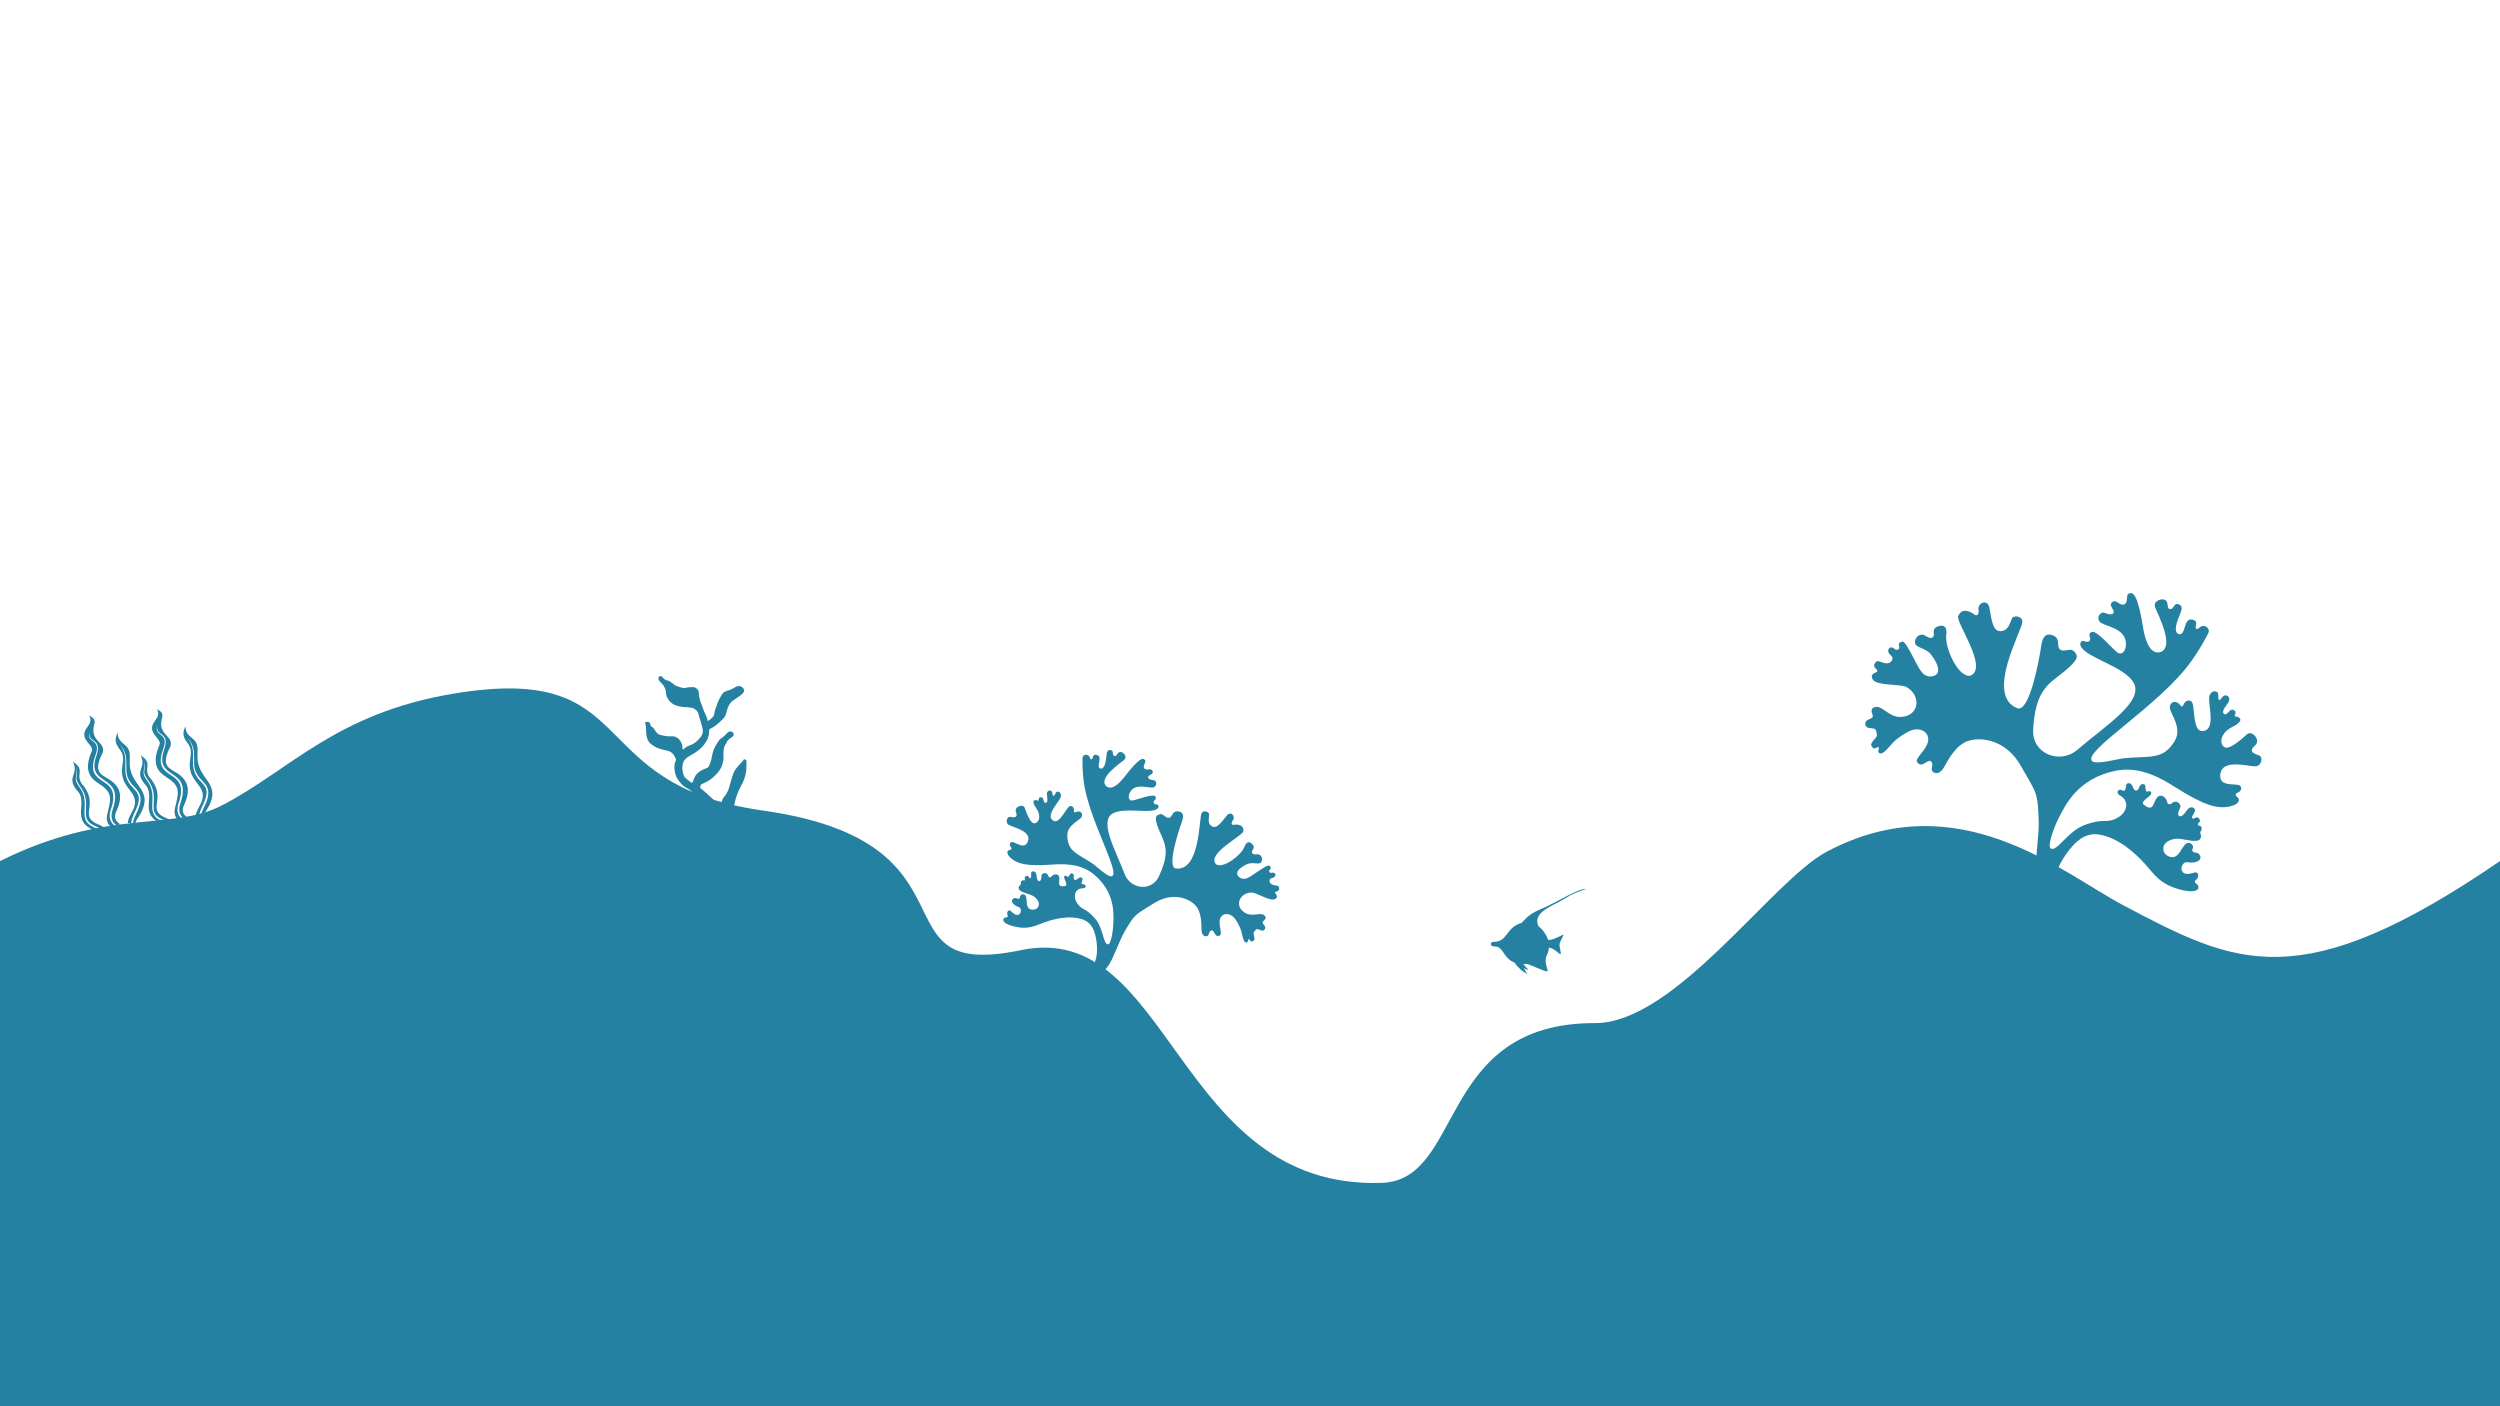 <?xml version="1.0" encoding="UTF-8"?><svg id="Background" xmlns="http://www.w3.org/2000/svg" viewBox="0 0 1920 1080"><defs><style>.cls-1{fill:#2481a2;}</style></defs><g id="Layer_3"><path class="cls-1" d="M0,661.3c82.56-40.93,131.73-22.96,169.68-42.38,52.96-27.11,87.61-71.19,179.23-86.3,145.53-24,96.14,69.99,236.94,89.87,173.6,24.51,82.5,131.45,198.13,107.23,115.63-24.22,118.47,184.19,277.28,178.72,63.4-2.18,42.1-123,163.77-122.7,61.42,.15,135.77-109.28,177.84-131.59,101.11-53.62,180.85,16.39,228.26,41.36,85.79,45.19,134.81,71.23,288.87-34.21v418.7H0v-418.7"/><path class="cls-1" d="M833.29,752.01s2.45,2.45,3.33,2.45c.88,0,9.97-5.94,15.04-13.46,3.21-4.76,8.37-19.21,11.72-25.01,8.57-14.87,8.39-13.12,22.73-22.21,14.34-9.09,26.93-3.85,32,1.57,4.6,4.91,4.61,13.99,4.61,18.36s2.28,5.83,4.26,5.25c2.08-.61,1.05-3.55,3.21-4.37,2.66-1.01,2.39,6,6.65,3.85,2.12-1.08-.83-6.96-.1-11.57,.92-5.79,7.35-6.48,11.43-1.67,1.57,1.85,4.44,7.06,5.24,10.26,.94,3.75,1.66,8.79,3.9,8.4,1.56-.28,.87-2.49,1.83-2.62,.61-.09,1.09,1.92,1.97,1.79,2.08-.31,2.65-.96,2.14-3.54-.48-2.45-1.05-2.97,.7-4.9,1.75-1.92,2.25-.74,4.77,0,2.61,.76,3.75-2.07,2.36-3.79-1.43-1.77-1.84-2.37-.88-3.34,1.77-1.52,2.9-3.06,.29-4.83-2.64-1.79-8.68,1.28-13.51-1.13-9.56-4.84-5.45-15.94,4.35-16.05,3.3-.04,13.4,6.44,17.25,5.3,2.56-.76,2.62-2.86,.99-4.43-.75-.72-.17-1.46,.53-1.61,2.41-.51,2.47-1.7,2.21-3.29-.47-1.98-4.35-.86-6.24-2.68-1.57-1.51-1.28-3.44,0-4.08,.77-.39,2.01-.47,2.74-1.17,1.28-1.23,.82-3.15-.99-3.32-.7-.07-1.87,.76-2.86-.35-1.28-1.69,1.69-2.04,.87-3.85-1.12-2.47-2.97-1.05-9.27,2.97-6.3,4.02-11.02,8.92-15.74,3.85-2.8-3.85,3.32-7.46,7.17-9.21s9.09,.76,10.49-1.28c1.75-2.55,.35-5.71-2.1-6.12-1.35-.22-3.77,.52-4.72-.99-1.4-2.21,3.81-3.58-.47-7.4-2.21-1.98-4.2-.81-5.48,2.57-2.46,6.49-16.52,17.2-21.86,13.35-7.26-8.39,20.71-21.7,21.04-25.38,.46-5.07-4.52-5.33-7.32-4.9-1.55,.24-2.5-.95-.7-3.41,2.22-3.03-1.54-7.55-4.69-3.7-3.97,4.86-7.58,10.55-11.42,8.28-3.85-2.27-2.1-6.65-2.1-8.98,.12-2.21-4.78-3.85-5.83-.93-2.11,2.9-.81,44.65-19.82,42.32-7.13-.88,2.42-29.82,4.69-35.94,2.27-6.12-.29-7.51-2.62-7.87-1.14-.18-3.15-.34-4.63,2.15-1.26,2.1-2.55,4.27-6.06,1.32-1.75-1.47-2.99-2.08-5.39-.58-1.4,.87-3.06,2.54,3.03,15.71,4.05,8.75,5.16,15.74-1.95,31.16-5.6,12.13-21.92,10.03-26.35-1.63-7.04-18.52-19.85-40.69-9.09-46.63,8.72-4.82,27.37,.23,33.55-3.15,2.21-1.21,1.97-3.42,.35-3.67-1.52-.23-2.16-.46-2.51-1.28-.83-1.94,3.21-2.74,1.11-5.07-1.89-2.1-13.87,2.68-17.2,3.21-3.33,.53-4.11-3.23-1.66-6.99,4.41-6.77,14.83-1.91,17.66-3.06,3.23-1.31,2.19-5.25,.17-5.51-1.35-.18-3.15-.26-4.2-1.57-1.14-2.28,3.73-2.61,3.41-4.72-.61-4.02-5.02-.38-6.65-2.97-1.49-2.36,3.1-5.32-.35-6.99-3.23-1.57-12.77,11.28-14.75,13.75-1.62,2.01-8.98,11.56-14.14,6.96-6.06-6.28,11.05-17.56,13.85-20.01,2.8-2.45-.41-5.83-2.45-6.12-2.63-.37-2.93,3.22-4.49,3.15-2.81-.3-.58-3.91-2.97-4.49-2.41-.58-3.32,.76-3.61,4.02-.37,4.21-1.22,10.38-4.43,10.08-1.95-.18-1.74-2.65-1.11-5.42,.81-3.61-.26-4.66-2.16-5.13-1.63-.41-2.68,.61-2.95,2.45-.14,.99-1.48,1.69-2.01-.06-.82-3.44-5.65-3.15-5.71,.12-.04,1.96-.32,7.98,.85,17.55,3.6,29.54,29.14,71.58,21.45,73.21-2.99,.64-11.53-7.62-13.99-9.32-11.43-7.93-19.79-9.04-20.05-21.91-.18-8.45,10.33-11.86,11.14-14.66,1.02-3.48-2.07-4.8-4.85-3.29-.83,.45-1.26-.14-1.17-1.19,.19-2.23-.92-3.81-2.9-3.55-2.74,.35-7.91,14.08-12.81,11.28-6.73-3.85,4.23-14.09,5.51-18.19,1.09-3.5-2.1-4.98-3.32-3.85-.71,.66-1.31,3.02-2.23,2.84-1.01-.09-.34-2.4-1.35-3.41-1.4-1.4-3.67-.31-3.66,1.89,.01,1.83,1.19,6.39-.63,6.9-2.51,.7-1.31-3.9-3.52-4.2-1.77-.24-2.16,.56-2.17,2.08,0,.52-.53,.57-.88,.41-1.79-.84-5.57-.64-.95,5.91,3.67,5.22,2.54,10.69-1.05,11.54-3.67,.88-6.82-9.22-7.98-12.12-1.17-2.92-8.16-.76-6.59,3.44,2,5.34-2.52,4-4.61,3.73-2.22-.29-4.02,4.61-.7,6.3,3.93,2,17.15,4.8,14.57,12.3-2.56,7.46-9.75,.43-12.36,.76-1.87,.23-2.04,2.68-.76,3.96,.8,.8,.46,1.92-.4,2.01-3.15,.33-3.34,3.29,.8,6.73,5.48,4.55,13.23,5.83,30.6,4.66,8.04-.54,21.92-1.4,32.53,7.34,16.78,13.83,15.16,30.55,15.16,36.72,0,4.55-1.51,17.08-4.08,17.14-3.9,.09-3.5-12.26-9.91-19.7-7.46-8.66-9.75-6.06-13.67-11.63-3.93-5.6-1.54-11.67,3.98-11.67,3.32,0,2.75-2.93,1.14-2.97-4.34-.12,.33-3.57-1.62-5.03-2.1-1.58-3.68,1.94-5.22,1.57-2.45-.58,.2-3.81-1.98-4.9-1.63-.82-1.85,.87-3.03,2.22-1.06,1.21-1.57-1.38-2.97-.47-2.03,1.33,3.44,7.17,.26,7.78-7.69,1.48-2.88-4.73-4.98-7.96-.92-1.42-3.81-1.46-5.8,1.02-.46,.57-1.78,.23-2.05-.53-.8-2.28-2.36-3.06-4.57-1.8-1.23,.7-.37,2.74-1.31,4.72-.79,1.66-2.21,.53-2.5-.19-.34-.86-.6-2.02-.8-3.8-.38-3.5-3.59-2.99-3.96-1.87-.25,.76-.05,2.03-.09,3.22-.03,.98-.79,1.69-1.43,.86-.14-.2-.58-.78-.7-.99-.67-1.19-3.34,.16-2.8,1.4,.68,1.49-.01,1.89-1.23,1.57-.79-.41-2.24,1.32-1.75,2.27,.59,1.14-1.9,1.55-1.72,3.82,.21,2.7,5.86,3.76,9.53,5.16,3.67,1.4,6.65,5.06,5.94,7.96-.96,3.93-5.81,4.11-7.74,2.19-1.93-1.92-1.26-5.99-2.01-8.79-.7-2.62-3.54-2.03-4.24-1.01-.74,1.09-.04,2.01-1.23,2.45-1.36,.57-1.97-1.18-4.02-.17-2.74,1.34-1.27,4.9,3.89,6.69,2.29,.8,2.1,4.76-.17,5.81-2.08,.96-4.24-1.18-6.1-2.94-1.15-1.09-3.55,.55-2.28,3.51,.28,.64-.03,1.32-.72,1.42-1.02,.14-2.15,.5-2.48,1.25-.68,1.48,.35,4.02,8.98,6.01,8.8,2.02,14.11-.12,19.35-2.16,1.6-.62,13.29-5.6,24.66-4.9,11.36,.7,14.34,5.42,16.26,9.62,1.46,3.18,3.89,13.58,1.87,21.68-2.63,10.49-8.51,16.09-8.51,16.09h0Z"/><path class="cls-1" d="M1579.03,697.1s-3.58-10.96,.22-25.83c2.93-11.48,12.99-22.83,16.95-25.82,5.23-3.94,12.13-7.84,26.79-1.05,14.66,6.79,25.9,20.88,27.49,22.74,5.18,6.08,10.35,12.33,22.71,15.74,12.11,3.34,15.1,.86,15.26-1.45,.08-1.16-1.09-2.37-2.26-3.23-.8-.59-.71-1.65,.06-2.26,3.59-2.83,1.69-6.5-.47-5.92-3.52,.94-7.65,2.17-9.61-.44-2.13-2.84,.3-7.93,3.7-7.38,7.65,1.24,11.89-2.2,9.37-5.73-1.89-2.64-3.83-.87-5.14-2.5-1.18-1.34,.31-2.02,.12-3.88-.18-1.74-3.33-4.41-5.97-1.6-2.82,2.99-4.74,8.51-8.44,9.62-3.7,1.11-9.64-2.39-8.19-7.95,1.07-4.09,7.26-6.66,12.79-5.93,5.53,.73,13.3,3.22,15.38-.02,1.75-2.72-1.08-4.9,.43-5.93,1.26-.85,.62-3.99-.65-4.02-1.73-.42-2.33-1.38-.47-2.79,1.5-1.18-.91-4.66-2.55-3.63-.28,.18-1.23,.61-1.54,.76-1.36,.6-1.83-.79-1.2-2.04,.76-1.5,1.87-2.96,2.06-4.08,.29-1.66-3.37-4.46-6.21-.34-1.45,2.09-2.55,3.36-3.56,4.21-.85,.72-3.39,1.16-3.25-1.44,.17-3.11,2.61-5.08,1.55-6.78-1.91-3.07-4.38-3.15-6.92-.84-.84,.77-2.73,.31-2.92-.71-.81-4.43-4.44-6.33-6.55-5.18-4.8,2.62-2.98,13.62-11.59,6.58-3.55-2.91,7.21-6.51,5.58-9.54-1.13-2.09-3.51,.81-4.02-1.42-.57-2.47,.3-4.73-2.29-4.81-3.46-.11-2.33,5.7-5.78,4.78-2.17-.58-1.77-6.03-5.46-5.48-3.42,.51,.08,7.96-5.41,5.19-2.05-1.04-4.73,2.24-.58,4.48,6.89,3.72,5.78,12.92-2.9,17.26-8.64,4.31-9.76-.48-24.91,5.3-13.03,4.97-20.85,20.66-25.66,17.92-3.17-1.8,3.4-18.47,6.46-24.15,4.17-7.71,13.4-29.68,43.69-35.63,19.14-3.76,35.89,6.66,45.57,12.76,20.9,13.17,31.45,16.8,41.36,14.81,7.49-1.5,9.25-5.33,5.54-7.86-1.02-.69-.68-2.32,.86-2.78,2.47-.74,3.9-3.91,1.73-5.46-3.03-2.17-16.75,1.77-14.92-9.28,1.84-11.1,20.23-5.69,26.49-5.53,5.29,.13,6.34-7.2,3.37-8.33-2.79-1.07-9.34-2.44-3.24-7.76,4.79-4.18-2.48-11.59-5.91-8.74-3.41,2.84-14.16,13.32-18.15,9.76-3.91-3.49-1.64-11.08,6.47-15.12,10.18-5.07,5.6-7.86,2.8-8.02-.54-.03-1.17-.45-.82-1.1,1.01-1.9,1.06-3.16-1.31-4.06-2.95-1.12-4.57,5.43-7.23,2.87-1.92-1.85,2.62-6.77,3.87-9.04,1.5-2.73-.6-5.63-3.29-4.83-1.95,.58-2.68,3.91-3.99,3.35-1.26-.4-.43-3.76-.87-5.06-.76-2.24-5.75-2.54-6.74,2.56-1.16,5.97,5.62,26.16-5.38,26.42-8,.19-5.2-20.44-8.39-22.72-2.3-1.65-4.76-.43-6.02,2.48-.6,1.37-1.53,1.83-2.26,.7-2.45-3.76-7.2-4.19-8.27,.84-.87,4.05,9.95,15.38,4.03,25.82-9.01,15.9-20.21,11.65-39.82,13.84-4.23,.47-20.45,5.02-23.76,2.21-8.51-7.23,51.74-42.5,76.16-76.96,7.91-11.15,11.61-18.87,12.89-21.34,2.13-4.12-3.72-7.74-7.05-4-1.84,1.83-3.04,.05-2.55-1.27,.91-2.47,.29-4.46-2.03-5.05-2.69-.69-4.73-.11-6.15,4.95-1.09,3.89-2.49,7.11-5.04,6.02-4.2-1.8-1.1-10.06,1.27-15.58,1.84-4.27,1.6-6.57-1.8-7.46-3.38-.88-3.02,5.11-6.73,3.6-1.99-.96,.05-5.65-3.48-6.96-2.74-1.01-9.03,1.05-7.18,5.99,1.84,4.95,15.61,30.56,3.8,34.32-9.55,2.26-12.3-14.62-12.96-18.22-.81-4.42-4.05-26.9-9.15-27.12-5.44-.23-1.71,6.55-5.15,8.5-3.78,2.13-6.82-5.38-10.3-.77-1.82,2.42,4.03,6.12,1.07,8.2-2.2,.93-4.49-.18-6.3-.87-2.69-1.03-6.65,3.18-3.5,7,2.76,3.34,19.05,4.3,19.99,15.73,.52,6.35-3,10.51-6.79,7.61-3.79-2.9-15.54-16.95-19.31-15.6-4.19,1.5,.31,5.21-2.04,7.08-.99,.79-1.94,.64-4-.09-2.19-.78-3.98,1.83-2.04,4.82,5.43,8.39,32.13,14.65,39.77,26.55,9.42,14.68-21.52,33.72-42.8,52.1-13.39,11.57-35.19,3.18-34-15.73,1.51-24.05,7.62-32.03,18.57-40.22,16.49-12.34,15.54-15.53,14.38-17.57-1.99-3.5-3.95-3.57-7.13-2.91-6.37,1.32-6.54-2.26-6.68-5.73-.18-4.11-2.8-5.27-4.34-5.81-3.16-1.13-7.29-1.12-8.58,8.05-1.29,9.17-8.88,51.75-18.38,48.04-25.3-9.91,4.47-61.16,3.79-66.21,.66-4.35-6.56-5.61-7.9-2.77-1.57,2.91-2.34,9.55-8.67,9.79-6.34,.24-7-9.3-8.68-18.04-1.34-6.93-9.08-3.82-8.36,1.46,.59,4.29-1.4,5.13-3.17,3.79-3.2-2.43-9.6-5.46-12.44,1.18-2.06,4.83,23.89,40.3,9.16,45.89-9.25,1.21-19.6-21.64-18.29-31.41,.68-5.09-1.01-7.88-5.11-6.9-7.92,1.89-2.34,7.11-5.57,8.93-2.2,1.24-4.73-1.32-6.56-1.95-3.34-1.14-7.22,1.87-6.75,6.23,.37,3.49,8.61,3.9,12.24,8.68s8.83,13.42,2.74,16.33c-9.32,3.15-11.91-6.15-17.06-15.42s-6.5-12.3-9.57-9.96c-2.24,1.71,1.24,4.15-1.5,5.39-1.98,.72-2.89-1.1-3.8-1.49-2.37-1-4.25,1.09-3.48,3.48,.44,1.36,1.93,2.3,2.63,3.3,1.17,1.66,.23,4.27-2.75,5.09-3.59,1-7.68-3.02-9.59-.86-1.4,1.8-2.12,3.33,.54,5.59,.78,.66,1,1.97-.42,2.37-3.1,.86-4.44,3.52-1.75,6.2,4.05,4.02,21.03,2.74,25.12,5.01,12.15,6.75,9.8,23.38-5.4,22.98-7.67-.24-13.13-8.15-17.64-7.7-4.45,.45-4.08,3.14-2.9,6.23,.55,1.85-.36,2.33-3.35,3.57-2.89,1.21-3.38,5.51,.39,6.32,3.65,.79,5.07-.36,5.95,3.22,.89,3.58-.18,3.85-2.43,6.59-2.37,2.88-2.1,4.07,.29,5.87,1,.75,2.96-1.43,3.67-.91,1.11,.81-1.24,3.12,.52,4.51,2.52,2,6.82-3.81,10.53-7.86,3.16-3.46,10.25-8.03,13.46-9.28,8.33-3.25,15.9,1.95,13.14,9.79-2.2,6.24-9.85,11.6-7.93,14.37,3.86,5.56,8.24-3.38,10.89-.32,2.14,2.48-1.13,5.46,1.06,7.62,2.08,2.06,5.9,1.78,8.85-3.68,2.95-5.46,9.08-16.79,18.13-19.82,9.99-3.35,29.25-1.41,41.02,19.62,11.78,21.03,12.73,18.72,13.41,43.06,.26,9.5-3.03,31.02-2.23,39.13,1.26,12.81,8.61,26.36,9.7,26.95,1.09,.59,5.8-.81,5.8-.81h0Z"/><path class="cls-1" d="M147.65,651.37c.1,.28-2.02,2.07-1.81,3.16,1.16,4.26,28.96-2.93,27.7-7.54-1.74-6.39-19.72-7.98-25.89,4.38h0Zm-5.81,3.87c.87,3.2-18.31,8.42-19.18,5.22-1.16-4.26,8.69-11.52,17.01-6.16,.37,.31,1.92,.17,2.16,.94h0Zm-16.72-9.56c-1.34,2.34-6.98,6.4-.36,8.49,4.04-3.39,9.91-4.22,14.88-1.38l6.75-1.84c4.13-7.23,11.46-11.13,20.24-9.71,1.74-2,4.04-3.39,6.52-4.07-14.13-14.08-40.93-10.22-48.04,8.5h0Zm27.6-18.4c.55-3.58,1.62-5.96,3.08-9.02,9.85-19.85-8.68-13.66-7.51-34.57,.16-5,.49-10.81-4.19-16.79,4.84,5.17,5.03,10.07,5,16.95-1.3,19.04,17.97,14.18,8.06,35.19-1.19,2.61-2.74,5.24-3.03,8.37,.57,.03,1.19,.1,1.96,.23-.03-1.52,.74-2.79,2.13-4.7,14.44-22.62-7.71-22.7-6.53-43.61,.1-3.84,.55-7.78-2.64-11.11-3.55-3.23-6.71-5.04-6.65-10.4-2.23,4.42-2.07,7.81,.96,11.94,3.94,4.65,3.39,8.23,2.77,12.98-3.69,20.08,16.75,19.47,6.92,36.64-1.19,2.61-2.84,4.79-2.78,7.83,.38-.01,2.16-.02,2.45,.06h0Zm-13.51-12.52c-1.68,5.03-3.14,9.91,2.21,14.17,1.07-.29,2.24-.59,2.93-.74-5.62-3.81-4.21-7.2-2.33-11.52,4.69-10.81,2.2-18.53-8.09-24.12-5.52-3.46-9.94-5.69-2.99-19.4,2.33-8.26-9.55-8.46-6.77-20.66,.74-2.87,1.58-5.39-3.64-7.78,2.23,3.97,.22,6.42-1.42,8.78-7.65,9.71,5.92,13.46,3.27,18.88-6.46,14.95-.47,20.79,5.5,24.51,9.23,5.88,9.94,9.88,7.38,20.11-1.33,4.94-2.65,9.88,2.51,13.43,.78-.37,1.38-.64,2.39-1.03-5.45-4.62-4.13-9.56-2.19-15.04,6.89-25.14-21.98-13.47-12.6-39.29,4.82-13.14-7.23-8.33-4.58-18.21-1.59,9.59,10.01,4.52,5.38,18.37-8.58,24.41,20.44,13.56,13.06,39.55h0Zm-22.56-15.6c-8.56-8.78,2.25-12.18-8.61-19.02,4.93,9.87-5.32,11.41,2.86,21.73,9.98,9.32-5.85,23.33,14.22,31.22,2.07,.58,4.07,1.04,4.9,2.72,.45-.44,.79-.73,1.21-1.05-2.55-2.36-4.63-3.22-6.79-4.16-14.59-5.95-1.54-18.27-11.54-31.19-5.42-7.3-.51-7.49-2.48-16.11,2.61,9.59-2.52,7.55,3.09,15.56,10.74,14.24-2.43,24.69,11.35,30.48,2.16,.94,4.81,2.2,7.36,4.56,.37-.33,1.18-.93,1.64-1.23-1.29-1.94-3.54-3.21-5.7-4.15-16.39-6.51-.26-13.87-11.53-29.37h0Zm5.08,55.07c-4-3.49,.77-6.34,2.27-9.19,.58-1.25,.76-1.91,1.56-2.96-6.26-.58-18.68,6.65-17.04,12.69,.97,3.55,13.17-.65,13.2-.54h0Zm46.52-12.67c2.52,.84,6.39,2.46,6.81,5.39,2.13-.58,12.17-2.93,11.4-5.77-4.93-2.47-10.67-6.17-18.21,.38Z"/><path class="cls-1" d="M95.61,656.26c.1,.28-2.02,2.07-1.81,3.16,1.16,4.26,28.96-2.93,27.7-7.54-1.74-6.39-19.72-7.98-25.89,4.38h0Zm-5.81,3.87c.87,3.2-18.31,8.42-19.18,5.22-1.16-4.26,8.69-11.52,17.01-6.16,.37,.31,1.92,.17,2.16,.94h0Zm-16.72-9.56c-1.34,2.34-6.98,6.4-.36,8.49,4.04-3.39,9.91-4.22,14.88-1.38l6.75-1.84c4.13-7.23,11.46-11.13,20.24-9.71,1.74-2,4.04-3.39,6.52-4.07-14.13-14.08-40.93-10.22-48.04,8.5h0Zm27.6-18.4c.55-3.58,1.62-5.96,3.08-9.02,9.85-19.85-8.68-13.66-7.51-34.57,.16-5,.49-10.81-4.19-16.79,4.84,5.17,5.03,10.07,5,16.95-1.3,19.04,17.97,14.18,8.06,35.19-1.19,2.61-2.74,5.24-3.03,8.37,.57,.03,1.19,.1,1.96,.23-.03-1.52,.74-2.79,2.13-4.7,14.44-22.62-7.71-22.7-6.53-43.61,.1-3.84,.55-7.78-2.64-11.11-3.55-3.23-6.71-5.04-6.65-10.4-2.23,4.42-2.07,7.81,.96,11.94,3.94,4.65,3.39,8.23,2.77,12.98-3.69,20.08,16.75,19.47,6.92,36.64-1.19,2.61-2.84,4.79-2.78,7.83,.38-.01,2.16-.02,2.45,.06h0Zm-13.51-12.52c-1.68,5.03-3.14,9.91,2.21,14.17,1.07-.29,2.24-.59,2.93-.74-5.62-3.81-4.21-7.2-2.33-11.52,4.69-10.81,2.2-18.53-8.09-24.12-5.52-3.46-9.94-5.69-2.99-19.4,2.33-8.26-9.55-8.46-6.77-20.66,.74-2.87,1.58-5.39-3.64-7.78,2.23,3.97,.22,6.42-1.42,8.78-7.65,9.71,5.92,13.46,3.27,18.88-6.46,14.95-.47,20.79,5.5,24.51,9.23,5.88,9.94,9.88,7.38,20.11-1.33,4.94-2.65,9.88,2.51,13.43,.78-.37,1.38-.64,2.39-1.03-5.45-4.62-4.13-9.56-2.19-15.04,6.89-25.14-21.98-13.47-12.6-39.29,4.82-13.14-7.23-8.33-4.58-18.21-1.59,9.59,10.01,4.52,5.38,18.37-8.58,24.41,20.44,13.56,13.06,39.55h0Zm-22.56-15.6c-8.56-8.78,2.25-12.18-8.61-19.02,4.93,9.87-5.32,11.41,2.86,21.73,9.98,9.32-5.85,23.33,14.22,31.22,2.07,.58,4.07,1.04,4.9,2.72,.45-.44,.79-.73,1.21-1.05-2.55-2.36-4.63-3.22-6.79-4.16-14.59-5.95-1.54-18.27-11.54-31.19-5.42-7.3-.51-7.49-2.48-16.11,2.61,9.59-2.52,7.55,3.09,15.56,10.74,14.24-2.43,24.69,11.35,30.48,2.16,.94,4.81,2.2,7.36,4.56,.37-.33,1.18-.93,1.64-1.23-1.29-1.94-3.54-3.21-5.7-4.15-16.39-6.51-.26-13.87-11.53-29.37h0Zm5.08,55.07c-4-3.49,.77-6.34,2.27-9.19,.58-1.25,.76-1.91,1.56-2.96-6.26-.58-18.68,6.65-17.04,12.69,.97,3.55,13.17-.65,13.2-.54h0Zm46.52-12.67c2.52,.84,6.39,2.46,6.81,5.39,2.13-.58,12.17-2.93,11.4-5.77-4.93-2.47-10.67-6.17-18.21,.38Z"/><path class="cls-1" d="M1202.03,689.92c5.24-3.3,9.63-4.9,16.13-7.26-6.08-.42-23.81,10.98-34.62,15.45-10.23,4.24-12.52,8.47-14.95,10.63-12.31,3.57-10.5,14.62-21.44,14.62-2.96,0-3.29,3.55,.84,3.55,6.94,0,6.28,9.06,15.11,12.3,2.12,3.35,6.45,7.37,9.88,8.73-.84-1.21-1.8-2.79-2.67-4.32,1.26,.67,2.52,1.18,3.63,1.42-1.24-1.27-2.76-3.13-4-4.7,.14,0,.28,0,.42,0,.82,0,1.6-.02,2.35-.06,4.49,1.32,14.51,6.45,15.63,5.63,1.21-.89-2.96-5.78-.53-12.08,1.16-1.95,1.55-4.08,1.73-6.01,4.38,.43,7.63,4.92,8.77,4.92,1.27,0-.72-4.3-.59-7.35,.08-1.82,1.94-4.7,3.04-7.18,.72-1.63-7.48,4.12-11.73,3.66-1.19-3.48-3.88-7.77-7.59-10.64-4.63-10.88,10.91-15.22,20.59-21.31Z"/><path class="cls-1" d="M534,654.69c1.68-2.61,3.54-5.03,5.21-7.26,1.3-1.86,2.98-3.35,3.91-5.4,.56-1.12,1.3-2.23,2.05-3.17,1.12-1.49,2.42-2.79,4.1-3.35,2.79-1.12,4.84-3.17,7.08-5.03,1.86-1.68,3.35-3.35,4.66-5.4,.74-1.3,1.3-2.79,1.86-4.1,1.12-2.23,1.3-4.66,2.05-7.08,1.12-4.1,2.79-7.82,4.84-11.55,1.49-2.79,2.61-5.77,3.17-9.12,.56-2.98,.19-5.77,.37-8.57,0-1.12-.93-1.12-1.49-1.49s-.74,.37-.93,.74c-.93,1.3-2.23,2.42-3.17,3.54-2.05,2.23-3.91,4.47-4.84,7.45-.93,2.98-1.86,5.96-2.61,8.94-.56,2.42-1.68,4.66-2.98,6.7-.56,.74-1.12,1.49-1.68,2.05-.56,.74-.74,1.86-1.12,2.61-.74,2.23-2.05,3.91-3.72,5.77-.19-2.05-.74-3.72-1.86-5.4-1.12-1.86-2.79-2.98-4.28-4.47-1.68-1.68-3.54-3.17-5.21-4.66-.19-.19-.37-.37-.56-.37-.56-.37-1.12-.74-1.12-1.49,.19-1.12,.37-2.05,1.68-2.61,2.23-.93,4.47-2.05,6.52-3.54,2.42-1.86,4.47-3.91,6.33-6.33,2.05-2.79,2.98-5.77,3.35-9.12,.19-2.23-.19-4.66,.19-6.89,.19-1.68,.56-3.35,1.68-4.84,.37-.37,.56-.93,.74-1.49,.93-1.86,2.79-2.79,4.28-3.91,1.3-.93,1.3-2.98-.19-3.72-1.3-.74-2.61-.37-3.72,.74-1.49,1.49-2.98,3.17-4.84,4.28-1.12,.74-1.86,1.86-2.61,2.98-1.12,1.68-2.05,3.72-2.98,5.59-.74,1.86-1.12,3.54-1.49,5.59-.37,2.42-1.12,4.84-2.23,7.08-.56,1.12-1.49,1.49-2.61,1.86-2.98,1.12-5.77,2.61-7.64,5.4-.93,1.49-1.49,2.98-2.05,4.66q-.56,1.3-1.49,.56c-1.3-.93-2.42-2.05-3.72-2.98-1.49-.93-2.05-2.79-2.42-4.47-.56-2.05-.56-4.1-.19-6.33,0-.37,.19-.74,.37-1.3,.93-2.61,2.79-4.1,5.21-5.4,3.35-1.86,6.7-3.91,9.31-6.7,2.42-2.61,4.28-5.4,5.03-8.75,.37-1.3,.37-2.61,.37-3.91,0-.56,.19-.93,.74-1.3,4.1-1.86,7.26-4.84,10.43-8.19,1.49-1.49,1.86-3.54,2.42-5.59,.56-2.23,1.49-4.47,2.98-6.33,1.3-1.49,3.17-2.42,4.66-3.54,1.68-1.3,3.54-2.23,4.84-3.91,1.3-1.49,.93-2.61,0-3.72-1.3-1.68-3.54-2.05-5.59-.93-1.68,.93-3.35,2.05-5.21,2.61-1.12,.37-2.23,.56-3.35,1.12-.93,.56-1.49,1.12-2.05,2.05-.93,1.68-2.05,3.35-2.79,5.03-.74,1.68-1.12,3.54-1.86,5.21-.74,1.49-1.12,3.17-1.3,4.84-.19,1.68-1.49,2.79-2.61,3.72-.56,.56-1.12,.93-1.68,1.3-.56,.56-.74,.37-.93-.37-.19-1.49-.74-2.79-1.3-3.91-.74-1.49-1.49-3.17-2.05-4.84-.93-2.79-2.23-5.4-2.79-8.19-.19-1.49-.56-2.98-.56-4.47,0-1.68-2.23-3.91-4.1-3.91s-3.91,0-5.77,.56c-1.12,.37-2.23,0-3.35-.19-1.49-.37-2.98-.93-4.47-1.49-.19,0-.37-.19-.56-.37-1.3-1.12-2.79-2.05-4.1-2.98-.37-.37-.93-.37-1.49-.56-2.05-.37-3.35-1.68-4.47-3.17-.37-.37-2.05-.19-2.23,.19-.74,1.12-.37,2.61,.56,3.54,1.68,1.68,3.35,3.35,4.28,5.77,.56,1.49,.56,2.98,.74,4.47,.37,2.23,1.68,3.91,3.17,5.59,2.79,2.79,6.33,3.54,10.06,3.91,2.23,.19,4.66,.19,6.89,.74,1.12,.19,1.86,.93,2.61,1.49,1.12,.74,1.68,1.86,2.05,3.35,.74,3.17,2.05,6.15,2.79,9.5,.93,3.17,.75,5.59-1.12,8.01-2.23,2.61-4.47,5.03-7.82,6.15-1.68,.56-3.17,1.3-4.47,2.42-.56,.37-.93,1.12-1.49,.74-.37-.19-.19-1.12-.19-1.86-.19-3.54-3.54-8.38-8.01-8.01-3.17,.19-6.15-.37-9.12-1.12-1.49-.37-2.61-1.49-3.35-2.61-.56-.93-1.3-1.68-1.86-2.79-.19-.37-.56-.56-.93-.56-.74-.37-1.12-.93-1.3-1.68-.37-1.86-.93-2.42-2.79-2.42-1.3,0-1.49,.19-1.12,1.49,.37,1.49,.56,3.17,.56,4.66,0,2.98,.19,5.96,1.68,8.57,.93,1.68,2.42,2.61,3.91,3.72,3.17,2.05,6.89,2.98,10.62,3.72,3.54,.74,5.59,3.35,6.7,6.7,.19,.37,0,.74-.19,1.12-.93,2.05-1.12,4.1-.93,6.33,.19,1.86,.56,3.54,1.12,5.21,.19,.74,.56,1.3,.93,1.86,2.05,3.54,4.66,6.33,8.38,8.01,1.49,.74,2.61,2.23,3.91,3.17,2.42,1.86,4.84,3.91,7.26,5.96,1.68,1.3,3.17,2.79,4.1,4.84,.56,1.68,.93,3.35,1.49,5.03,.74,2.79,0,5.03-1.3,7.26-2.05,3.54-4.47,6.89-7.08,9.87-.19,.19-.37,.56-.56,.93-.19,1.3-1.12,2.05-2.05,2.79-.56,.56-1.12,1.3-1.49,2.05-.19,.56-.74,.74-1.12,1.12-.37-2.61,.93-4.84,.56-7.45-.37-2.42-.37-4.84-1.12-7.08-.93-2.98-2.79-5.03-5.21-6.89-2.05-1.68-4.47-2.98-6.33-5.03-.19-.19-.56-.56-.56-.93-.93-2.23-1.68-4.66-2.42-6.89-.93-2.79-1.3-5.77-2.23-8.57-.19-.56-.56-1.12-.74-1.68-.19-.19-.37-.56-.19-.74,.37-.74-.19-1.12-.74-1.12s-1.3,.19-1.49,.74c-.93,2.05-1.68,4.28-2.05,6.52-.56,3.35-1.12,6.7,0,10.06,.93,2.79,1.49,5.77,2.79,8.38,.74,1.49,1.68,2.98,2.98,4.28,1.3,1.49,2.42,3.35,3.35,5.21,1.12,2.61,2.42,5.03,3.54,7.64,.56,1.49,1.12,2.98,1.3,4.47,.19,.93,.37,1.86,.74,2.79,.74,1.86,.56,3.91,.74,5.96,.19,1.3-.74,2.79-1.86,3.72-.19,.19-.37,.19-.37,.37-.56,2.23-2.05,4.1-3.17,5.96-1.86,3.17-3.17,6.7-5.03,9.87-.56,1.12-1.3,2.23-1.3,3.72,0,1.3-.56,2.61-1.3,3.72-.37,.56-.74,1.3-.19,2.05,.19,.19,.19,.74,.19,1.12-.19,.74,.74,1.49,1.49,1.12,.74-.19,1.49-.74,2.23-.56,.56,0,.56-.37,.56-.74,0-1.49,.37-2.61,1.49-3.54,.37-.19,.56-.74,.74-1.3,1.12-2.79,2.61-5.21,4.1-7.82,.56-1.12,1.49-2.23,1.68-3.54,0-.19,.19-.56,.19-.56,1.86-1.49,2.61-3.54,3.54-5.59,.19-.37,.56-.74,.93-1.12,.37-.37,.93-.56,.56-1.3,0-.19,1.49-1.68,1.49-1.68,2.42,.37,4.66-.37,6.89-.74,2.05-.19,3.72,.93,5.4,1.86,1.68,.93,3.17,2.05,4.66,2.98,2.23,1.3,4.66,1.49,6.89,.56,1.68-.74,2.79-2.23,3.72-3.72,2.05-3.35,4.84-5.96,7.82-8.57,1.68-1.3,3.35-2.79,5.21-3.91,.74-.37,.74-.93,.19-1.49-1.12-1.12-1.68-2.42-2.61-3.54-2.61-2.98-6.7-2.79-9.31,0-.93,1.12-1.86,2.42-2.61,3.91-.56,1.3-1.68,2.42-2.79,3.54-.93,.93-2.23,.93-3.54,.74-1.12-.19-2.23-.56-3.17-.93-3.35-1.3-6.7-.74-9.87,.74-1.11,.19-2.04,.93-3.35,.93h0Z"/></g></svg>